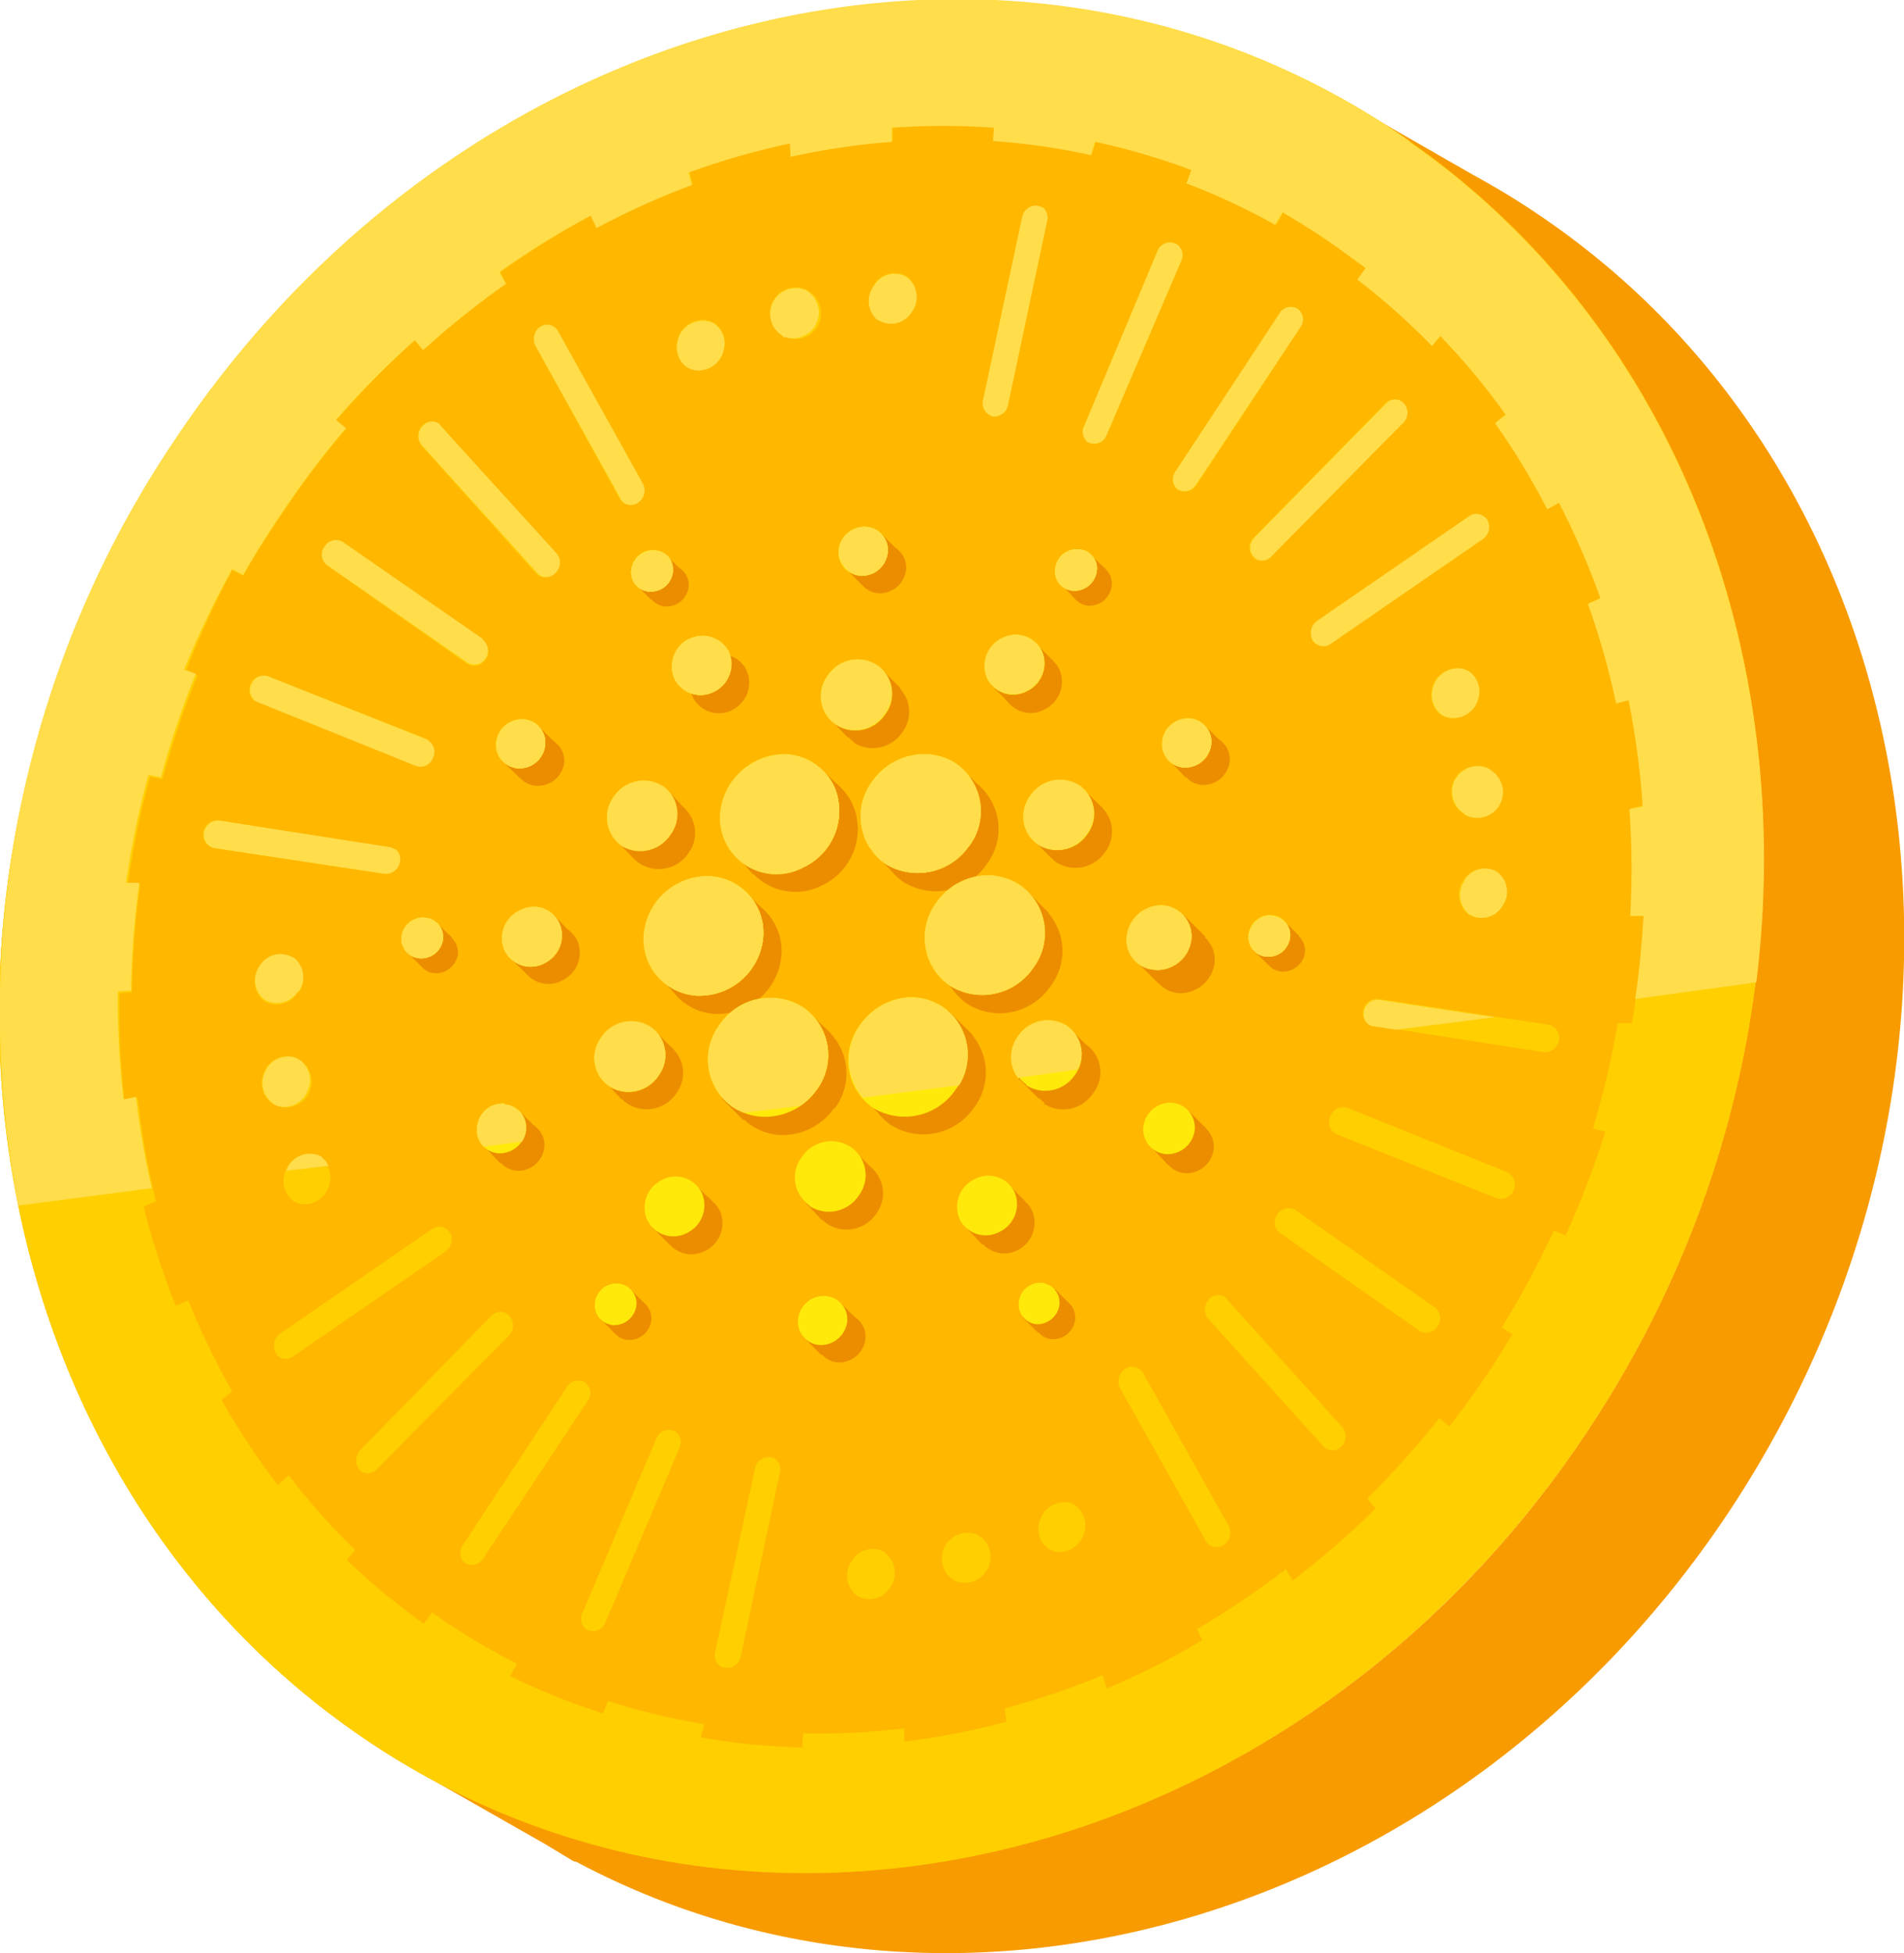 <svg viewBox="0 0 229.5 235.4" xmlns="http://www.w3.org/2000/svg"><path d="M186.8 26.8a93.8 93.8 0 0 0-9.2-5.7l-12.2-7q2.3 1.4 4.5 3c47 32.9 56.6 102.4 21.5 155.3-33.1 50-94.4 67.2-140.7 41.3l15.1 8.6 3.3 2 .4.1c46 24.5 106.2 7 138.9-42.2 35.1-53 25.5-122.5-21.6-155.4z" fill="#f89b00"/><path d="M169.9 17C122.9-15.8 56.2.4 21 53.3S-4.3 175.7 42.7 208.7s113.6 16.6 148.7-36.3S217 50 170 17.1z" fill="#ffb700"/><path d="M169.9 17C122.9-15.8 56.2.4 21 53.3S-4.3 175.7 42.7 208.7s113.6 16.6 148.7-36.3S217 50 170 17.1zM180 164.5q-2.5 3.8-5.3 7.4l-1.2-1a110.8 110.8 0 0 1-8.7 9.7l1 1.2a105.5 105.5 0 0 1-10 8.7l-.8-1.4a97.8 97.8 0 0 1-10.7 7.2l.6 1.4a98.7 98.7 0 0 1-11.5 5.8l-.5-1.6a95.5 95.5 0 0 1-11.8 4l.2 1.6a90.5 90.5 0 0 1-12.3 2.4v-1.6a85.5 85.5 0 0 1-12.2.6l-.1 1.7a84.2 84.2 0 0 1-12.2-1.2l.4-1.6a79 79 0 0 1-11.6-2.8l-.6 1.5a80.6 80.6 0 0 1-11.2-4.5l.8-1.5a80.4 80.4 0 0 1-10-6l-.2-.2-1 1.4a82.6 82.6 0 0 1-9.3-7.7l1-1.2a82.3 82.3 0 0 1-8-9l-1.3 1.2a87.1 87.1 0 0 1-6.8-10.3l1.3-1a88.5 88.5 0 0 1-5.3-11l-1.5.7a94.5 94.5 0 0 1-3.9-12l1.5-.6a98.5 98.5 0 0 1-2.2-12.5l-1.6.4a102 102 0 0 1-.6-13l1.5-.1a101.8 101.8 0 0 1 1-13h-1.5a106.3 106.3 0 0 1 2.7-13l1.5.3a107.4 107.4 0 0 1 4.2-12.5l-1.4-.5A108.8 108.8 0 0 1 28 68.7l1.3.7a108 108 0 0 1 4.5-7.2 107.4 107.4 0 0 1 7.9-10.5l-1.2-1A107.2 107.2 0 0 1 50 41l1 1.2a102.8 102.8 0 0 1 10-8l-.7-1.4a101.2 101.2 0 0 1 11-6.9l.7 1.5a95 95 0 0 1 11.5-5.2l-.4-1.5a93 93 0 0 1 12.2-3.5l.2 1.6a87.4 87.4 0 0 1 12.1-1.8v-1.6a86 86 0 0 1 12.3-.1l-.1 1.6a82.3 82.3 0 0 1 11.8 1.7l.5-1.6a81.7 81.7 0 0 1 11.6 3.4l-.6 1.6a80.2 80.2 0 0 1 10.8 5l.8-1.5a82.5 82.5 0 0 1 10 6.7l-1 1.4a81.2 81.2 0 0 1 9 8l1-1.2a83.8 83.8 0 0 1 7.8 9.5l-1.2 1a87.2 87.2 0 0 1 6.3 10.4l1.4-.8a91.1 91.1 0 0 1 5 11.5l-1.5.7a92 92 0 0 1 3.4 12l1.5-.4a98.8 98.8 0 0 1 1.7 12.8l-1.5.3a100.3 100.3 0 0 1 0 12.9h1.6a107 107 0 0 1-1.5 13H195a106 106 0 0 1-3 12.7l1.5.4a110 110 0 0 1-4.8 12.5l-1.4-.6A107.3 107.3 0 0 1 181 160l1.3.8-2.3 3.7z" fill="#ffcf00"/><path d="M142 59a1.6 1.6 0 0 0 2.2-.5l12.5-19a1.6 1.6 0 0 0-.3-2.2 1.6 1.6 0 0 0-2.1.5l-12.6 19a1.6 1.6 0 0 0 .3 2.3zm-.2-29.6a1.5 1.5 0 0 0-.3-.1 1.6 1.6 0 0 0-2 1l-8.8 21a1.6 1.6 0 0 0 .5 2l.2.1a1.6 1.6 0 0 0 2-1l9-21a1.6 1.6 0 0 0-.6-2zM125.7 25a1.3 1.3 0 0 0-.6-.2 1.7 1.7 0 0 0-1.9 1.4l-4.7 22a1.6 1.6 0 0 0 .6 1.7 1.4 1.4 0 0 0 .6.3 1.7 1.7 0 0 0 1.8-1.4l4.7-22.1a1.6 1.6 0 0 0-.5-1.7zM151 67.1l.2.2a1.5 1.5 0 0 0 2-.2L169 50.9a1.7 1.7 0 0 0 .1-2.3 1.2 1.2 0 0 0-.2-.2 1.5 1.5 0 0 0-2 .3l-15.8 16.1a1.7 1.7 0 0 0-.1 2.3zm7.1 10a1.5 1.5 0 0 0 2.2.4L178.7 65a1.8 1.8 0 0 0 .6-2.3 1.4 1.4 0 0 0-.5-.5 1.5 1.5 0 0 0-1.7 0l-18.3 12.6a1.8 1.8 0 0 0-.6 2.3zm-118.7-9L56.3 80a1.6 1.6 0 0 0 2.2-.5 1.6 1.6 0 0 0-.3-2.3L41.3 65.3a1.6 1.6 0 0 0-2.1.6 1.6 1.6 0 0 0 .3 2.2zm-8.8 16.3.3.1L50 92.2a1.6 1.6 0 0 0 2-1 1.6 1.6 0 0 0-.4-2 1.3 1.3 0 0 0-.3-.2l-19.1-7.5a1.7 1.7 0 0 0-1.6 2.9zm17.5 19.5a1.6 1.6 0 0 0-.6-1.6 1.5 1.5 0 0 0-.6-.2l-20.5-3.2a1.7 1.7 0 0 0-1.9 1.4 1.6 1.6 0 0 0 .6 1.6 1.4 1.4 0 0 0 .6.3l20.5 3.1a1.7 1.7 0 0 0 1.9-1.4zm2.6-50.3 13.9 15.5.2.2a1.5 1.5 0 0 0 2-.3 1.7 1.7 0 0 0 .1-2.3L53.1 51.3a1.2 1.2 0 0 0-.2-.2 1.5 1.5 0 0 0-2 .2 1.7 1.7 0 0 0-.1 2.3zm24 6.5a1.6 1.6 0 0 0 .4.5 1.5 1.5 0 0 0 1.7 0 1.8 1.8 0 0 0 .6-2.3L67.2 39.8a1.5 1.5 0 0 0-.4-.4 1.5 1.5 0 0 0-1.7 0 1.8 1.8 0 0 0-.6 2.2zm-4.2 106.5a1.6 1.6 0 0 0-2.2.6l-12.5 19a1.6 1.6 0 0 0 .3 2.2 1.6 1.6 0 0 0 2.1-.5l12.6-19a1.6 1.6 0 0 0-.3-2.3zm10.9 6a1.2 1.2 0 0 0-.3-.2 1.6 1.6 0 0 0-2 1l-8.9 21a1.6 1.6 0 0 0 .5 2l.3.1a1.6 1.6 0 0 0 2-1l8.9-21a1.6 1.6 0 0 0-.5-2zm12 3.2a1.3 1.3 0 0 0-.6-.2A1.7 1.7 0 0 0 91 177l-4.8 22.1a1.6 1.6 0 0 0 .6 1.7 1.3 1.3 0 0 0 .6.2 1.7 1.7 0 0 0 1.9-1.4l4.7-22.1a1.6 1.6 0 0 0-.6-1.7zm-32-17.2a1.4 1.4 0 0 0-.2-.2 1.5 1.5 0 0 0-2 .2l-15.8 16.2a1.8 1.8 0 0 0-.1 2.3l.2.2a1.5 1.5 0 0 0 2-.3l15.8-16a1.7 1.7 0 0 0 .1-2.4zm-7.2-10a1.5 1.5 0 0 0-.4-.5 1.5 1.5 0 0 0-1.7 0l-18.3 12.6a1.8 1.8 0 0 0-.6 2.3 1.3 1.3 0 0 0 .4.5 1.5 1.5 0 0 0 1.7 0l18.3-12.6a1.8 1.8 0 0 0 .7-2.3zm118.8 9-16.9-11.8a1.6 1.6 0 0 0-2.1.5 1.6 1.6 0 0 0 .3 2.3l16.8 11.8a1.6 1.6 0 0 0 2.2-.6 1.6 1.6 0 0 0-.3-2.2zm8.7-16.3a1.5 1.5 0 0 0-.2-.1l-19.1-7.7a1.6 1.6 0 0 0-2 1 1.6 1.6 0 0 0 .4 2l.3.2 19 7.6a1.7 1.7 0 0 0 1.6-3zm5.6-17.5a1.3 1.3 0 0 0-.6-.3l-20.5-3.1a1.7 1.7 0 0 0-1.9 1.4 1.6 1.6 0 0 0 .6 1.6 1.6 1.6 0 0 0 .6.2l20.5 3.2a1.7 1.7 0 0 0 1.9-1.4 1.6 1.6 0 0 0-.6-1.6zM161.8 172l-14-15.5a1.6 1.6 0 0 0-.2-.2 1.5 1.5 0 0 0-1.9.3 1.8 1.8 0 0 0-.1 2.3l13.9 15.4.2.2a1.5 1.5 0 0 0 2-.2 1.7 1.7 0 0 0 .1-2.3zm-24-6.5a1.4 1.4 0 0 0-.5-.5 1.4 1.4 0 0 0-1.7 0 1.8 1.8 0 0 0-.6 2.3l10.4 18.5a1.6 1.6 0 0 0 .4.4 1.5 1.5 0 0 0 1.7 0 1.8 1.8 0 0 0 .6-2.3zm-32-127a2.9 2.9 0 0 0 4-1 3 3 0 0 0-.5-4.2 2.9 2.9 0 0 0-4 1.1 3 3 0 0 0 .6 4zm-11.6 1.8a2.4 2.4 0 0 0 .4.3 3.1 3.1 0 0 0 3-5.4 2.5 2.5 0 0 0-.4-.3 3.1 3.1 0 0 0-3 5.4zm-11.4 3.8a2.6 2.6 0 0 0 .8.4 3.1 3.1 0 0 0 3.6-2.3 2.9 2.9 0 0 0-1-3.2 2.5 2.5 0 0 0-1-.4 3.1 3.1 0 0 0-3.5 2.3 2.9 2.9 0 0 0 1 3.2zM36 119.6a3 3 0 0 0-.6-4.1h-.1a2.9 2.9 0 0 0-4 1 3 3 0 0 0 .6 4.2 3 3 0 0 0 4-1.1zm.1 8.2a2.3 2.3 0 0 0-.4-.3 3 3 0 0 0-3.9 1.8 3 3 0 0 0 .9 3.6 2.6 2.6 0 0 0 .5.3 3.1 3.1 0 0 0 3-5.4zm3.6 15a3 3 0 0 0-1-3.2 2.6 2.6 0 0 0-.8-.4 3.1 3.1 0 0 0-3.6 2.3 3 3 0 0 0 1 3.2 2.5 2.5 0 0 0 .9.4 3.1 3.1 0 0 0 3.5-2.3zm67 44.3a2.9 2.9 0 0 0-4 1 3 3 0 0 0 .6 4.2 2.9 2.9 0 0 0 4-1 3 3 0 0 0-.7-4.2zm11.6-1.8a2.3 2.3 0 0 0-.4-.3 3.1 3.1 0 0 0-3 5.4 2.3 2.3 0 0 0 .4.2 3.1 3.1 0 0 0 3-5.3zm11.4-3.8a2.6 2.6 0 0 0-.8-.4 3.1 3.1 0 0 0-3.6 2.3 2.9 2.9 0 0 0 1 3.2 2.4 2.4 0 0 0 .9.4 3.1 3.1 0 0 0 3.5-2.3 3 3 0 0 0-1-3.2zm46.7-75.4a3 3 0 0 0 .6 4.1 2.9 2.9 0 0 0 4-1 3 3 0 0 0-.6-4.1 2.9 2.9 0 0 0-4 1zm-.1-8.1a3.1 3.1 0 0 0 .4.3 3.1 3.1 0 0 0 3-5.4 2.5 2.5 0 0 0-.4-.3 3.1 3.1 0 0 0-3 5.4zm-3.7-15a3 3 0 0 0 1 3.1 2.5 2.5 0 0 0 1 .4 3.1 3.1 0 0 0 3.5-2.3 3 3 0 0 0-1-3.2 2.6 2.6 0 0 0-.9-.4 3.2 3.2 0 0 0-3.6 2.3z" fill="#ffcf00"/><path d="M79.8 114.6a6.8 6.8 0 0 0 6.4 7.6h.4a7.7 7.7 0 0 0 7.6-7.2 6.8 6.8 0 0 0-6.8-7.2 7.7 7.7 0 0 0-7.6 6.8zm8.4-29a3.7 3.7 0 0 0 1.8-4.8 3.5 3.5 0 0 0-4.7-1.6 3.7 3.7 0 0 0-1.8 4.8 3.5 3.5 0 0 0 4.7 1.6zm1.4 18a7 7 0 0 0 9.5 3.1 7.5 7.5 0 0 0 3.7-9.7 6.8 6.8 0 0 0-6.2-4 7.7 7.7 0 0 0-7.6 7.3 7 7 0 0 0 .6 3.2zm11 30a7 7 0 0 0-1.6-10 7.4 7.4 0 0 0-10 2 7 7 0 0 0 1.5 10 7 7 0 0 0 3.8 1.2 7.6 7.6 0 0 0 6.2-3.2z" fill="#ec8d00"/><path d="m97.7 122.2 2.5 2.4L89.6 135l-2.6-2.6zm-18.5-4.7 2.7 2.8L92 109.6l-2.7-2.6zm9-15 2.6 2.9L101.4 95l-2.9-2.8z" fill="#ec8d00"/><path d="M77.7 112.4A6.8 6.8 0 0 0 84 120h.4a7.7 7.7 0 0 0 7.6-7.2 6.8 6.8 0 0 0-6.8-7.2 7.7 7.7 0 0 0-7.5 6.8zm8.3-29a3.7 3.7 0 0 0 1.8-4.8 3.5 3.5 0 0 0-4.7-1.6 3.7 3.7 0 0 0-1.8 4.8 3.5 3.5 0 0 0 4.7 1.6z" fill="#ffe90a"/><path d="M77 104a4.3 4.3 0 0 0 6-1.2 4.1 4.1 0 0 0-1-5.8 4.3 4.3 0 0 0-6 1.2 4.2 4.2 0 0 0 1 5.8z" fill="#ec8d00"/><path d="m74 101 2.4 2.5 6.2-6-2.1-2.2z" fill="#ec8d00"/><path d="M74.9 101.8a4.3 4.3 0 0 0 5.9-1.2 4.1 4.1 0 0 0-1-5.8A4.3 4.3 0 0 0 74 96a4.1 4.1 0 0 0 1 5.8zm12.5-.5a7 7 0 0 0 9.5 3.2 7.5 7.5 0 0 0 3.7-9.6 6.8 6.8 0 0 0-6.2-4 7.7 7.7 0 0 0-7.5 7.2 6.8 6.8 0 0 0 .5 3.2z" fill="#ffe90a"/><path d="M107.3 96.3a7 7 0 0 0 1.6 10 7.4 7.4 0 0 0 10-2.1 7 7 0 0 0-1.5-10 7 7 0 0 0-3.9-1.2 7.7 7.7 0 0 0-6.2 3.3z" fill="#ec8d00"/><path d="m115.8 92.5 2.8 2.8-10.7 10.1-3-3z" fill="#ec8d00"/><path d="M105.2 94.1a7 7 0 0 0 1.5 10 7.4 7.4 0 0 0 10-2.1 7 7 0 0 0-1.5-10 7 7 0 0 0-3.9-1.1 7.6 7.6 0 0 0-6.1 3.2z" fill="#ffe90a"/><path d="M115 111a7 7 0 0 0 1.6 10 7.4 7.4 0 0 0 10-2.1 7 7 0 0 0-1.5-10 7 7 0 0 0-3.9-1.2 7.6 7.6 0 0 0-6.1 3.3z" fill="#ec8d00"/><path d="m123.5 107.1 2.9 2.9-10.8 10-2.9-3z" fill="#ec8d00"/><path d="M112.9 108.8a7 7 0 0 0 1.6 10 7.4 7.4 0 0 0 10-2.1 7 7 0 0 0-1.6-10 7 7 0 0 0-3.9-1.2 7.7 7.7 0 0 0-6.1 3.3z" fill="#ffe90a"/><path d="M105.8 125.6a7 7 0 0 0 1.6 10 7.4 7.4 0 0 0 10-2.1 7 7 0 0 0-1.6-10 7 7 0 0 0-3.8-1.1 7.6 7.6 0 0 0-6.2 3.2z" fill="#ec8d00"/><path d="m114.3 121.8 2.9 2.9-10.8 10-2.9-3z" fill="#ec8d00"/><path d="M103.7 123.5a7 7 0 0 0 1.5 10 7.4 7.4 0 0 0 10-2.2 7 7 0 0 0-1.5-9.9 7 7 0 0 0-3.8-1.2 7.6 7.6 0 0 0-6.2 3.3zm-5.3 7.9a7 7 0 0 0-1.6-10 7.4 7.4 0 0 0-10 2 7 7 0 0 0 1.5 10 7 7 0 0 0 3.9 1.2 7.6 7.6 0 0 0 6.2-3.2z" fill="#ffe90a"/><path d="M101.6 158.3a3.1 3.1 0 0 0-3.2 2.8 2.8 2.8 0 0 0 2.6 3.1 3.2 3.2 0 0 0 3.3-2.7 2.8 2.8 0 0 0-2.7-3.2z" fill="#ec8d00"/><path d="m96.8 161.1 2.2 2.2 4.4-4.2-2-2z" fill="#ec8d00"/><path d="M99.5 156.2a3.1 3.1 0 0 0-3.3 2.8 2.8 2.8 0 0 0 2.6 3.1 3.2 3.2 0 0 0 3.3-2.7 2.8 2.8 0 0 0-2.6-3.2z" fill="#ffe90a"/><path d="M119.7 144.3a3.7 3.7 0 0 0-1.8 4.8 3.5 3.5 0 0 0 4.7 1.6 3.7 3.7 0 0 0 1.8-4.8 3.5 3.5 0 0 0-4.7-1.6z" fill="#ec8d00"/><path d="m116.3 147.8 2.1 2.2 5.2-5.2-2-2z" fill="#ec8d00"/><path d="M117.5 142.1a3.7 3.7 0 0 0-1.8 4.9 3.5 3.5 0 0 0 4.7 1.5 3.7 3.7 0 0 0 1.9-4.8 3.5 3.5 0 0 0-4.8-1.6z" fill="#ffe90a"/><path d="M176.5 106.2a3 3 0 0 0 .6 4 2.9 2.9 0 0 0 4-1 3 3 0 0 0-.6-4.1 2.9 2.9 0 0 0-4 1zm-34.7-76.8a1.5 1.5 0 0 0-.3-.1 1.6 1.6 0 0 0-2 1l-8.8 21a1.6 1.6 0 0 0 .4 2l.3.1a1.6 1.6 0 0 0 2-1l9-21a1.6 1.6 0 0 0-.6-2zm37.5 33.3a1.4 1.4 0 0 0-.5-.5 1.5 1.5 0 0 0-1.7 0l-18.3 12.6a1.8 1.8 0 0 0-.6 2.3 1.5 1.5 0 0 0 2.2.5L178.7 65a1.8 1.8 0 0 0 .6-2.3zM177.2 81a2.6 2.6 0 0 0-.9-.4 3.1 3.1 0 0 0-3.6 2.4 3 3 0 0 0 1 3.1 2.5 2.5 0 0 0 1 .4 3.1 3.1 0 0 0 3.5-2.3 3 3 0 0 0-1-3.2zm2.6 11.9a2.5 2.5 0 0 0-.4-.3 3.1 3.1 0 0 0-3 5.4 3.1 3.1 0 0 0 .4.3 3.1 3.1 0 0 0 3-5.4zm-15.4 29a1.6 1.6 0 0 0 .6 1.6 1.6 1.6 0 0 0 .6.2l2.7.4 11.9-1.5-14-2.1a1.7 1.7 0 0 0-1.8 1.3zM83.6 44.6a3.1 3.1 0 0 0 3.6-2.3 2.9 2.9 0 0 0-1-3.2 2.5 2.5 0 0 0-1-.4 3.1 3.1 0 0 0-3.5 2.3 3 3 0 0 0 1 3.2 2.6 2.6 0 0 0 1 .4zm22.3-6a2.9 2.9 0 0 0 4-1 3 3 0 0 0-.6-4.2 2.9 2.9 0 0 0-4 1.1 3 3 0 0 0 .5 4.1zm-11.3 2a3.1 3.1 0 0 0 3-5.3 2.5 2.5 0 0 0-.4-.3 3.1 3.1 0 0 0-3 5.4 2.4 2.4 0 0 0 .4.3zm31-15.6a1.3 1.3 0 0 0-.5-.2 1.7 1.7 0 0 0-1.9 1.4l-4.7 22a1.6 1.6 0 0 0 .6 1.7 1.4 1.4 0 0 0 .6.3 1.7 1.7 0 0 0 1.8-1.4l4.7-22.1a1.6 1.6 0 0 0-.5-1.7zm-74 64.2a1.3 1.3 0 0 0-.2-.1l-19.1-7.6a1.6 1.6 0 0 0-2 1 1.6 1.6 0 0 0 .5 2l.2.1 19.1 7.7a1.6 1.6 0 0 0 2.1-1 1.6 1.6 0 0 0-.5-2zm-14.5 42.2a3 3 0 0 0-.9-3.6 2.3 2.3 0 0 0-.5-.3 3 3 0 0 0-3.8 1.8 3 3 0 0 0 .9 3.6 2.6 2.6 0 0 0 .4.3 3 3 0 0 0 3.9-1.8zm10.5-29a1.5 1.5 0 0 0-.6-.3l-20.5-3.2a1.7 1.7 0 0 0-1.9 1.4 1.6 1.6 0 0 0 .6 1.6 1.4 1.4 0 0 0 .6.3l20.5 3.1a1.7 1.7 0 0 0 1.9-1.4 1.5 1.5 0 0 0-.6-1.6zM36 119.5a3 3 0 0 0-.6-4.1h-.1a2.9 2.9 0 0 0-4 1 3 3 0 0 0 .6 4.1 3 3 0 0 0 4-1zM169.9 17C122.9-16 56.2.2 21 53.1a123.3 123.3 0 0 0-18.8 92.2l16.1-2.1a98.6 98.6 0 0 1-1.9-11l-1.5.3a102 102 0 0 1-.7-13l1.6-.1a101.8 101.8 0 0 1 1-13h-1.6a106.3 106.3 0 0 1 2.7-13l1.5.3a107.4 107.4 0 0 1 4.2-12.5l-1.4-.5A108.8 108.8 0 0 1 28 68.6l1.3.7a108 108 0 0 1 4.5-7.2 107.4 107.4 0 0 1 7.9-10.5l-1.2-1A107.2 107.2 0 0 1 50 41l1 1.2a102.8 102.8 0 0 1 10-8l-.8-1.4a101.2 101.2 0 0 1 11-6.8l.7 1.5a95 95 0 0 1 11.5-5.2l-.4-1.5a93 93 0 0 1 12.2-3.5l.1 1.6a87.4 87.4 0 0 1 12.2-1.8v-1.7a86 86 0 0 1 12.3 0l-.1 1.6a82.3 82.3 0 0 1 11.8 1.7l.5-1.6a81.7 81.7 0 0 1 11.6 3.4l-.6 1.6a80.2 80.2 0 0 1 10.7 5l.9-1.5a95 95 0 0 1 6.7 4.3l3.3 2.4-1 1.4a81.2 81.2 0 0 1 9 8l1-1.2a83.8 83.8 0 0 1 7.9 9.5l-1.3 1a87.2 87.2 0 0 1 6.3 10.4l1.4-.8a91.1 91.1 0 0 1 5 11.5l-1.5.7a92 92 0 0 1 3.4 12l1.5-.4a98.8 98.8 0 0 1 1.7 12.8l-1.6.3a100.3 100.3 0 0 1 .1 12.9h1.6c-.2 3.3-.5 6.6-1 10l14.6-2c4.9-39.5-9.8-79-41.8-101.3zm-131 122.5a2.6 2.6 0 0 0-1-.4 3 3 0 0 0-3.4 2l5.1-.6a2.8 2.8 0 0 0-.8-1zM58.2 77 41.3 65.3a1.6 1.6 0 0 0-2.2.6 1.6 1.6 0 0 0 .3 2.2l17 11.8a1.6 1.6 0 0 0 2.1-.5 1.7 1.7 0 0 0-.3-2.3zm92.9-10 .2.3a1.5 1.5 0 0 0 2-.3l15.8-16a1.7 1.7 0 0 0 .1-2.4 1.2 1.2 0 0 0-.2-.2 1.5 1.5 0 0 0-2 .3l-15.8 16.1a1.7 1.7 0 0 0-.1 2.3zm5.3-29.8a1.6 1.6 0 0 0-2.2.6l-12.5 19a1.6 1.6 0 0 0 .3 2.2 1.6 1.6 0 0 0 2.1-.5l12.6-19a1.6 1.6 0 0 0-.3-2.3zM75.2 60.6a1.5 1.5 0 0 0 1.7 0 1.8 1.8 0 0 0 .6-2.3L67.2 39.8a1.5 1.5 0 0 0-.4-.4 1.5 1.5 0 0 0-1.7 0 1.8 1.8 0 0 0-.6 2.2l10.3 18.5a1.7 1.7 0 0 0 .4.5zM53 51.1a1.5 1.5 0 0 0-2 .2 1.7 1.7 0 0 0-.2 2.3l14 15.5.2.2a1.5 1.5 0 0 0 2-.3 1.7 1.7 0 0 0 .1-2.3l-14-15.4a1.2 1.2 0 0 0-.2-.2z" fill="#ffdd4b"/><path d="M75.6 133a4.3 4.3 0 0 0 5.9-1.2 4.1 4.1 0 0 0-1-5.9 4.3 4.3 0 0 0-5.8 1.3 4.1 4.1 0 0 0 .9 5.8z" fill="#ec8d00"/><path d="m72.6 130 2.3 2.5 6.3-6-2.2-2.2z" fill="#ec8d00"/><path d="M73.4 130.9a4.3 4.3 0 0 0 6-1.3 4.1 4.1 0 0 0-1-5.8 4.3 4.3 0 0 0-5.9 1.2 4.1 4.1 0 0 0 1 5.9z" fill="#ffe90a"/><path d="M99.7 147.5a4.3 4.3 0 0 0 5.9-1.2 4.1 4.1 0 0 0-1-5.9 4.3 4.3 0 0 0-5.8 1.2 4.1 4.1 0 0 0 .9 5.9z" fill="#ec8d00"/><path d="M96.7 144.5 99 147l6.3-6-2.2-2.2z" fill="#ec8d00"/><path d="M97.5 145.3a4.3 4.3 0 0 0 6-1.2 4.1 4.1 0 0 0-1-5.9 4.3 4.3 0 0 0-5.9 1.3 4.1 4.1 0 0 0 1 5.8z" fill="#ffe90a"/><path d="M125.8 133a4.3 4.3 0 0 0 6-1.3 4.1 4.1 0 0 0-1-5.9 4.3 4.3 0 0 0-5.9 1.3 4.1 4.1 0 0 0 1 5.8z" fill="#ec8d00"/><path d="m122.8 130 2.4 2.4 6.2-6-2.2-2.2z" fill="#ec8d00"/><path d="M123.7 130.8a4.3 4.3 0 0 0 5.9-1.3 4.1 4.1 0 0 0-1-5.8 4.3 4.3 0 0 0-5.8 1.2 4.1 4.1 0 0 0 .9 5.8z" fill="#ffe90a"/><path d="M127.3 103.9a4.3 4.3 0 0 0 5.9-1.2 4.1 4.1 0 0 0-1-5.9 4.3 4.3 0 0 0-5.8 1.2 4.2 4.2 0 0 0 .9 5.9z" fill="#ec8d00"/><path d="m124.3 101 2.4 2.4 6.2-6-2.2-2.2z" fill="#ec8d00"/><path d="M125.1 101.7a4.3 4.3 0 0 0 6-1.2 4.1 4.1 0 0 0-1-5.8 4.3 4.3 0 0 0-5.9 1.2 4.1 4.1 0 0 0 1 5.8z" fill="#ffe90a"/><path d="M102.9 89.5a4.3 4.3 0 0 0 5.9-1.3 4.1 4.1 0 0 0-1-5.8 4.3 4.3 0 0 0-5.8 1.2 4.2 4.2 0 0 0 1 5.9z" fill="#ec8d00"/><path d="m99.9 86.5 2.3 2.4 6.3-6-2.2-2.2z" fill="#ec8d00"/><path d="M100.7 87.3a4.3 4.3 0 0 0 6-1.2 4.1 4.1 0 0 0-1-5.9 4.3 4.3 0 0 0-5.9 1.2 4.1 4.1 0 0 0 1 5.9z" fill="#ffe90a"/><path d="M145.5 88.7a3.1 3.1 0 0 0-3.2 2.8 2.8 2.8 0 0 0 2.6 3.1 3.2 3.2 0 0 0 3.3-2.7 2.8 2.8 0 0 0-2.6-3.2z" fill="#ec8d00"/><path d="m140.8 91.5 2.1 2.2 4.4-4.2-2-2z" fill="#ec8d00"/><path d="M143.4 86.6a3.1 3.1 0 0 0-3.3 2.7 2.8 2.8 0 0 0 2.6 3.2 3.2 3.2 0 0 0 3.3-2.8 2.8 2.8 0 0 0-2.6-3.1z" fill="#ffe90a"/><path d="M106.6 65.6a3.1 3.1 0 0 0-3.3 2.8 2.8 2.8 0 0 0 2.6 3.1 3.2 3.2 0 0 0 3.3-2.7 2.8 2.8 0 0 0-2.6-3.2z" fill="#ec8d00"/><path d="m101.8 68.4 2.2 2.2 4.3-4.2-2-2z" fill="#ec8d00"/><path d="M104.4 63.5a3.1 3.1 0 0 0-3.3 2.7 2.8 2.8 0 0 0 2.7 3.2 3.2 3.2 0 0 0 3.2-2.8 2.8 2.8 0 0 0-2.6-3.1z" fill="#ffe90a"/><path d="M63 135.2a3.1 3.1 0 0 0-3.3 2.8 2.8 2.8 0 0 0 2.6 3.1 3.2 3.2 0 0 0 3.3-2.7 2.8 2.8 0 0 0-2.6-3.2z" fill="#ec8d00"/><path d="m58.2 138 2.1 2.2 4.4-4.2-2-2z" fill="#ec8d00"/><path d="M60.8 133a3.1 3.1 0 0 0-3.3 2.9 2.8 2.8 0 0 0 2.6 3.1 3.2 3.2 0 0 0 3.3-2.8 2.8 2.8 0 0 0-2.6-3.1z" fill="#ffe90a"/><path d="M65.3 88.9a3.1 3.1 0 0 0-3.3 2.8 2.8 2.8 0 0 0 2.6 3A3.2 3.2 0 0 0 68 92a2.8 2.8 0 0 0-2.6-3.1z" fill="#ec8d00"/><path d="m60.5 91.7 2.2 2.1 4.3-4.2-2-2z" fill="#ec8d00"/><path d="M63.1 86.7a3.1 3.1 0 0 0-3.3 2.8 2.8 2.8 0 0 0 2.7 3.1 3.2 3.2 0 0 0 3.2-2.7 2.8 2.8 0 0 0-2.6-3.2z" fill="#ffe90a"/><path d="M143 112a4.2 4.2 0 0 0-4.3 3.7 3.7 3.7 0 0 0 3.5 4 4.2 4.2 0 0 0 4.2-3.6 3.7 3.7 0 0 0-3.4-4.1z" fill="#ec8d00"/><path d="m136.7 115.6 2.9 2.9 5.7-5.6-2.6-2.6z" fill="#ec8d00"/><path d="M140.2 109.1a4.2 4.2 0 0 0-4.3 3.7 3.7 3.7 0 0 0 3.4 4 4.2 4.2 0 0 0 4.3-3.6 3.7 3.7 0 0 0-3.4-4s0-.1 0-.1z" fill="#ffe90a"/><path d="M82 144.4a3.7 3.7 0 0 0-1.8 4.8 3.5 3.5 0 0 0 4.7 1.6 3.7 3.7 0 0 0 1.9-4.8 3.5 3.5 0 0 0-4.8-1.6z" fill="#ec8d00"/><path d="m78.6 147.9 2.2 2.2 5.1-5.3L84 143z" fill="#ec8d00"/><path d="M79.8 142.2A3.7 3.7 0 0 0 78 147a3.5 3.5 0 0 0 4.8 1.6 3.7 3.7 0 0 0 1.8-4.8 3.5 3.5 0 0 0-4.8-1.6z" fill="#ffe90a"/><path d="M64.8 111.8a3.7 3.7 0 0 0-1.8 4.9 3.5 3.5 0 0 0 4.7 1.5 3.7 3.7 0 0 0 1.9-4.8 3.5 3.5 0 0 0-4.8-1.6z" fill="#ec8d00"/><path d="m61.4 115.4 2.2 2.1 5.1-5.2-1.9-2z" fill="#ec8d00"/><path d="M62.7 109.7a3.7 3.7 0 0 0-1.9 4.8 3.5 3.5 0 0 0 4.8 1.6 3.7 3.7 0 0 0 1.8-4.8 3.5 3.5 0 0 0-4.7-1.6z" fill="#ffe90a"/><path d="M123 79a3.7 3.7 0 0 0-1.9 5 3.5 3.5 0 0 0 4.8 1.5 3.7 3.7 0 0 0 1.8-4.8 3.5 3.5 0 0 0-4.8-1.6z" fill="#ec8d00"/><path d="m119.5 82.6 2.2 2.2 5.2-5.2-2-2z" fill="#ec8d00"/><path d="M120.8 77a3.7 3.7 0 0 0-1.8 4.8 3.5 3.5 0 0 0 4.8 1.5 3.7 3.7 0 0 0 1.8-4.8 3.5 3.5 0 0 0-4.8-1.6z" fill="#ffe90a"/><path d="M155 112.2a2.6 2.6 0 0 0-2.7 2.3 2.4 2.4 0 0 0 2.2 2.6 2.7 2.7 0 0 0 2.8-2.3 2.4 2.4 0 0 0-2.2-2.6z" fill="#ec8d00"/><path d="m151 114.5 1.9 1.8 3.7-3.5-1.7-1.7z" fill="#ec8d00"/><path d="M153.3 110.3a2.6 2.6 0 0 0-2.8 2.4 2.4 2.4 0 0 0 2.2 2.6 2.7 2.7 0 0 0 2.8-2.3 2.4 2.4 0 0 0-2.2-2.7z" fill="#ffe90a"/><path d="M143.5 135.2a3.3 3.3 0 0 0-3.4 3 3 3 0 0 0 2.7 3.2 3.3 3.3 0 0 0 3.5-3 3 3 0 0 0-2.8-3.2z" fill="#ec8d00"/><path d="m138.5 138 2.3 2.4 4.6-4.4-2.1-2.1z" fill="#ec8d00"/><path d="M141.3 132.9a3.3 3.3 0 0 0-3.5 3 3 3 0 0 0 2.8 3.2 3.3 3.3 0 0 0 3.4-2.9 3 3 0 0 0-2.7-3.3z" fill="#ffe90a"/><path d="M127.3 156.4a2.6 2.6 0 0 0-2.7 2.3 2.4 2.4 0 0 0 2.2 2.7 2.7 2.7 0 0 0 2.8-2.4 2.4 2.4 0 0 0-2.3-2.6z" fill="#ec8d00"/><path d="m123.3 158.8 1.8 1.8 3.7-3.6-1.6-1.6z" fill="#ec8d00"/><path d="M125.5 154.6a2.6 2.6 0 0 0-2.7 2.3 2.4 2.4 0 0 0 2.2 2.7 2.7 2.7 0 0 0 2.7-2.4 2.4 2.4 0 0 0-2.2-2.6z" fill="#ffe90a"/><path d="M76.3 156.5a2.6 2.6 0 0 0-2.8 2.4 2.4 2.4 0 0 0 2.3 2.6 2.7 2.7 0 0 0 2.7-2.3 2.4 2.4 0 0 0-2.2-2.7z" fill="#ec8d00"/><path d="m72.3 158.9 1.8 1.8 3.7-3.5-1.7-1.7z" fill="#ec8d00"/><path d="M74.5 154.7a2.6 2.6 0 0 0-2.8 2.4 2.4 2.4 0 0 0 2.2 2.6 2.7 2.7 0 0 0 2.8-2.3 2.4 2.4 0 0 0-2.2-2.7z" fill="#ffe90a"/><path d="M53 112.4a2.6 2.6 0 0 0-2.8 2.3 2.4 2.4 0 0 0 2.3 2.6 2.7 2.7 0 0 0 2.7-2.3 2.4 2.4 0 0 0-2.2-2.6z" fill="#ec8d00"/><path d="m49 114.7 1.8 1.8 3.7-3.5-1.7-1.6z" fill="#ec8d00"/><path d="M51.2 110.6a2.6 2.6 0 0 0-2.8 2.3 2.4 2.4 0 0 0 2.2 2.6 2.7 2.7 0 0 0 2.8-2.3 2.4 2.4 0 0 0-2.2-2.6z" fill="#ffe90a"/><path d="M80.7 68.1a2.6 2.6 0 0 0-2.7 2.4 2.4 2.4 0 0 0 2.2 2.6 2.7 2.7 0 0 0 2.8-2.3 2.4 2.4 0 0 0-2.3-2.7z" fill="#ec8d00"/><path d="m76.7 70.5 1.8 1.8 3.7-3.5-1.7-1.7z" fill="#ec8d00"/><path d="M78.9 66.3a2.6 2.6 0 0 0-2.8 2.4 2.4 2.4 0 0 0 2.3 2.6A2.7 2.7 0 0 0 81 69a2.4 2.4 0 0 0-2.2-2.6z" fill="#ffe90a"/><path d="M131.8 68a2.6 2.6 0 0 0-2.8 2.4 2.4 2.4 0 0 0 2.2 2.6 2.7 2.7 0 0 0 2.8-2.4 2.3 2.3 0 0 0-2.2-2.6z" fill="#ec8d00"/><path d="m127.8 70.3 1.8 1.9 3.7-3.6-1.7-1.6z" fill="#ec8d00"/><path d="M130 66.2a2.6 2.6 0 0 0-2.8 2.3 2.4 2.4 0 0 0 2.3 2.7 2.7 2.7 0 0 0 2.7-2.4 2.3 2.3 0 0 0-2.2-2.6z" fill="#ffe90a"/><path d="M50.6 115.5a2.3 2.3 0 0 1-2.2-2.6 2.6 2.6 0 0 1 2.8-2.3 2.3 2.3 0 0 1 2.2 2.6 2.6 2.6 0 0 1-2.8 2.3zm80.4-15a4.3 4.3 0 0 1-5.9 1.3 4.1 4.1 0 0 1-.9-5.9 4.3 4.3 0 0 1 6-1.2 4.1 4.1 0 0 1 .8 5.8zm22.3 9.9a2.3 2.3 0 0 1 2.2 2.6 2.6 2.6 0 0 1-2.8 2.3 2.3 2.3 0 0 1-2.2-2.6 2.7 2.7 0 0 1 2.8-2.4zm-13.2-21a3.1 3.1 0 0 1 3.3-2.8 2.8 2.8 0 0 1 2.6 3 3.1 3.1 0 0 1-3.3 2.9 2.8 2.8 0 0 1-2.6-3.2zm-4.3 23.4a4.2 4.2 0 0 1 4.3-3.7 3.7 3.7 0 0 1 3.5 4.1 4.1 4.1 0 0 1-4.3 3.7 3.6 3.6 0 0 1-3.5-4.1zM130 66.2a2.3 2.3 0 0 1 2.2 2.6 2.6 2.6 0 0 1-2.8 2.3 2.3 2.3 0 0 1-2.2-2.6 2.7 2.7 0 0 1 2.8-2.3zm-9.2 10.7a3.5 3.5 0 0 1 4.8 1.6 3.7 3.7 0 0 1-1.9 4.8 3.5 3.5 0 0 1-4.7-1.5 3.7 3.7 0 0 1 1.8-4.9zm-19.6-10.7a3.1 3.1 0 0 1 3.2-2.7 2.8 2.8 0 0 1 2.6 3.1 3.1 3.1 0 0 1-3.3 2.8 2.8 2.8 0 0 1-2.5-3.2zM83.2 77a3.5 3.5 0 0 1 4.7 1.6 3.7 3.7 0 0 1-1.9 4.8 3.5 3.5 0 0 1-4.7-1.6A3.7 3.7 0 0 1 83 77zm-4.3-10.7a2.3 2.3 0 0 1 2.2 2.7 2.6 2.6 0 0 1-2.7 2.3 2.3 2.3 0 0 1-2.3-2.6 2.7 2.7 0 0 1 2.8-2.4zM74 96a4.3 4.3 0 0 1 6-1.2 4.1 4.1 0 0 1 .8 5.8A4.3 4.3 0 0 1 75 102a4.2 4.2 0 0 1-1-6zm-14.2-6.5a3.1 3.1 0 0 1 3.3-2.8 2.8 2.8 0 0 1 2.6 3.2 3.1 3.1 0 0 1-3.2 2.7 2.8 2.8 0 0 1-2.7-3zm5.8 26.6a3.5 3.5 0 0 1-4.8-1.6 3.7 3.7 0 0 1 1.9-4.8 3.5 3.5 0 0 1 4.7 1.6 3.7 3.7 0 0 1-1.8 4.8zm13.7 13.6a4.3 4.3 0 0 1-5.9 1.2 4.1 4.1 0 0 1-.9-5.9 4.3 4.3 0 0 1 6-1.2 4.1 4.1 0 0 1 .8 5.9zm5.2-9.7H84a6.8 6.8 0 0 1-6.4-7.6 7.7 7.7 0 0 1 7.6-6.8 6.8 6.8 0 0 1 6.8 7.2 7.7 7.7 0 0 1-7.5 7.2zm12.4-15.5a6.8 6.8 0 0 1-10-6.4 7.7 7.7 0 0 1 7.5-7.2 6.8 6.8 0 0 1 6.2 4 7.5 7.5 0 0 1-3.7 9.6zm3.8-17.2a4.1 4.1 0 0 1-.9-5.9 4.3 4.3 0 0 1 6-1.2 4.1 4.1 0 0 1 .8 5.9 4.3 4.3 0 0 1-5.9 1.2zm6 16.8a7 7 0 0 1-1.5-10 7.6 7.6 0 0 1 6.2-3.2 7 7 0 0 1 3.8 1.2 7 7 0 0 1 1.6 9.9 7.3 7.3 0 0 1-10 2zm7.8 14.6a7 7 0 0 1-1.6-10 7.6 7.6 0 0 1 6.2-3.2 7 7 0 0 1 3.9 1.2 7 7 0 0 1 1.5 10 7.4 7.4 0 0 1-10 2z" fill="#ffdd4b"/><path d="M85.2 105.6a7.7 7.7 0 0 0-7.5 6.8A6.8 6.8 0 0 0 84 120h.4a7.7 7.7 0 0 0 7.6-7.2 6.8 6.8 0 0 0-6.8-7.2z" fill="#ffe90a"/><path d="M85.2 105.6a7.7 7.7 0 0 0-7.5 6.8A6.8 6.8 0 0 0 84 120h.4a7.7 7.7 0 0 0 7.6-7.2 6.8 6.8 0 0 0-6.8-7.2z" fill="#ffdd4b"/><path d="M81.3 81.8a3.5 3.5 0 0 0 4.7 1.6 3.7 3.7 0 0 0 1.8-4.8 3.5 3.5 0 0 0-4.7-1.6 3.7 3.7 0 0 0-1.8 4.8z" fill="#ffe90a"/><path d="M81.3 81.8a3.5 3.5 0 0 0 4.7 1.6 3.7 3.7 0 0 0 1.8-4.8 3.5 3.5 0 0 0-4.7-1.6 3.7 3.7 0 0 0-1.8 4.8z" fill="#ffdd4b"/><path d="M74.9 101.8a4.3 4.3 0 0 0 5.9-1.2 4.1 4.1 0 0 0-1-5.8A4.3 4.3 0 0 0 74 96a4.1 4.1 0 0 0 .9 5.8z" fill="#ffe90a"/><path d="M74.9 101.8a4.3 4.3 0 0 0 5.9-1.2 4.1 4.1 0 0 0-1-5.8A4.3 4.3 0 0 0 74 96a4.1 4.1 0 0 0 .9 5.8z" fill="#ffdd4b"/><path d="M94.4 91a7.7 7.7 0 0 0-7.6 7.1 6.8 6.8 0 0 0 10.1 6.4 7.5 7.5 0 0 0 3.7-9.6 6.8 6.8 0 0 0-6.2-4z" fill="#ffe90a"/><path d="M94.4 91a7.7 7.7 0 0 0-7.6 7.1 6.8 6.8 0 0 0 10.1 6.4 7.5 7.5 0 0 0 3.7-9.6 6.8 6.8 0 0 0-6.2-4z" fill="#ffdd4b"/><path d="M116.8 102a7 7 0 0 0-1.6-10 7 7 0 0 0-3.8-1.1 7.7 7.7 0 0 0-6.2 3.2 7 7 0 0 0 1.5 10 7.4 7.4 0 0 0 10-2.1z" fill="#ffe90a"/><path d="M116.8 102a7 7 0 0 0-1.6-10 7 7 0 0 0-3.8-1.1 7.7 7.7 0 0 0-6.2 3.2 7 7 0 0 0 1.5 10 7.4 7.4 0 0 0 10-2.1z" fill="#ffdd4b"/><path d="M124.5 116.7a7 7 0 0 0-1.6-10 7 7 0 0 0-3.8-1.2 7.7 7.7 0 0 0-6.2 3.3 7 7 0 0 0 1.6 10 7.4 7.4 0 0 0 10-2.1z" fill="#ffe90a"/><path d="M124.5 116.7a7 7 0 0 0-1.6-10 7 7 0 0 0-3.8-1.2 7.7 7.7 0 0 0-6.2 3.3 7 7 0 0 0 1.6 10 7.4 7.4 0 0 0 10-2.1z" fill="#ffdd4b"/><path d="M113.7 121.4a7 7 0 0 0-3.8-1.2 7.7 7.7 0 0 0-6.2 3.3 7.1 7.1 0 0 0 .3 8.8l11.6-1.5a7 7 0 0 0-1.9-9.4z" fill="#ffe90a"/><path d="M113.7 121.4a7 7 0 0 0-3.8-1.2 7.7 7.7 0 0 0-6.2 3.3 7.1 7.1 0 0 0 .3 8.8l11.6-1.5a7 7 0 0 0-1.9-9.4z" fill="#ffdd4b"/><path d="M98.4 131.4a7 7 0 0 0-1.6-10 7.4 7.4 0 0 0-10 2 7 7 0 0 0 1.5 10 6.8 6.8 0 0 0 1.4.7l6.7-.8a7.6 7.6 0 0 0 2-1.9z" fill="#ffe90a"/><path d="M98.4 131.4a7 7 0 0 0-1.6-10 7.4 7.4 0 0 0-10 2 7 7 0 0 0 1.5 10 6.8 6.8 0 0 0 1.4.7l6.7-.8a7.6 7.6 0 0 0 2-1.9z" fill="#ffdd4b"/><path d="M78.4 123.8a4.3 4.3 0 0 0-5.9 1.2 4.1 4.1 0 0 0 .9 5.8 4.3 4.3 0 0 0 6-1.2 4.1 4.1 0 0 0-1-5.8z" fill="#ffe90a"/><path d="M78.4 123.8a4.3 4.3 0 0 0-5.9 1.2 4.1 4.1 0 0 0 .9 5.8 4.3 4.3 0 0 0 6-1.2 4.1 4.1 0 0 0-1-5.8z" fill="#ffdd4b"/><path d="M128.7 123.7a4.3 4.3 0 0 0-6 1.2 4.2 4.2 0 0 0 0 5l7.2-1a4.1 4.1 0 0 0-1.2-5.2z" fill="#ffe90a"/><path d="M128.7 123.7a4.3 4.3 0 0 0-6 1.2 4.2 4.2 0 0 0 0 5l7.2-1a4.1 4.1 0 0 0-1.2-5.2z" fill="#ffdd4b"/><path d="M130.1 94.7a4.3 4.3 0 0 0-5.9 1.2 4.1 4.1 0 0 0 1 5.8 4.3 4.3 0 0 0 5.8-1.2 4.1 4.1 0 0 0-.9-5.8z" fill="#ffe90a"/><path d="M130.1 94.7a4.3 4.3 0 0 0-5.9 1.2 4.1 4.1 0 0 0 1 5.8 4.3 4.3 0 0 0 5.8-1.2 4.1 4.1 0 0 0-.9-5.8z" fill="#ffdd4b"/><path d="M106.6 86a4.1 4.1 0 0 0-.9-5.8 4.3 4.3 0 0 0-5.9 1.2 4.1 4.1 0 0 0 1 5.9 4.3 4.3 0 0 0 5.8-1.2z" fill="#ffe90a"/><path d="M106.6 86a4.1 4.1 0 0 0-.9-5.8 4.3 4.3 0 0 0-5.9 1.2 4.1 4.1 0 0 0 1 5.9 4.3 4.3 0 0 0 5.8-1.2z" fill="#ffdd4b"/><path d="M142.7 92.5a3.2 3.2 0 0 0 3.3-2.8 2.8 2.8 0 0 0-2.6-3.1 3.1 3.1 0 0 0-3.3 2.7 2.8 2.8 0 0 0 2.6 3.2z" fill="#ffe90a"/><path d="M142.7 92.5a3.2 3.2 0 0 0 3.3-2.8 2.8 2.8 0 0 0-2.6-3.1 3.1 3.1 0 0 0-3.3 2.7 2.8 2.8 0 0 0 2.6 3.2z" fill="#ffdd4b"/><path d="M103.8 69.4a3.2 3.2 0 0 0 3.2-2.8 2.8 2.8 0 0 0-2.6-3.1 3.1 3.1 0 0 0-3.3 2.8 2.8 2.8 0 0 0 2.7 3z" fill="#ffe90a"/><path d="M103.8 69.4a3.2 3.2 0 0 0 3.2-2.8 2.8 2.8 0 0 0-2.6-3.1 3.1 3.1 0 0 0-3.3 2.8 2.8 2.8 0 0 0 2.7 3z" fill="#ffdd4b"/><path d="M60.8 133a3.1 3.1 0 0 0-3.3 2.9 2.8 2.8 0 0 0 .8 2.3l4.6-.6a3 3 0 0 0 .5-1.4 2.8 2.8 0 0 0-2.6-3.1z" fill="#ffe90a"/><path d="M60.8 133a3.1 3.1 0 0 0-3.3 2.9 2.8 2.8 0 0 0 .8 2.3l4.6-.6a3 3 0 0 0 .5-1.4 2.8 2.8 0 0 0-2.6-3.1z" fill="#ffdd4b"/><path d="M65.7 89.9a2.8 2.8 0 0 0-2.6-3.2 3.1 3.1 0 0 0-3.2 2.8 2.8 2.8 0 0 0 2.6 3.1 3.1 3.1 0 0 0 3.2-2.7z" fill="#ffe90a"/><path d="M65.7 89.9a2.8 2.8 0 0 0-2.6-3.2 3.1 3.1 0 0 0-3.2 2.8 2.8 2.8 0 0 0 2.6 3.1 3.1 3.1 0 0 0 3.2-2.7z" fill="#ffdd4b"/><path d="M139.3 116.9a4.2 4.2 0 0 0 4.3-3.7 3.7 3.7 0 0 0-3.4-4 4.2 4.2 0 0 0-4.3 3.6 3.6 3.6 0 0 0 3.4 4z" fill="#ffe90a"/><path d="M139.3 116.9a4.2 4.2 0 0 0 4.3-3.7 3.7 3.7 0 0 0-3.4-4 4.2 4.2 0 0 0-4.3 3.6 3.6 3.6 0 0 0 3.4 4z" fill="#ffdd4b"/><path d="M62.7 109.7a3.7 3.7 0 0 0-1.9 4.8 3.5 3.5 0 0 0 4.8 1.6 3.7 3.7 0 0 0 1.8-4.9 3.4 3.4 0 0 0-4.7-1.5z" fill="#ffe90a"/><path d="M62.7 109.7a3.7 3.7 0 0 0-1.9 4.8 3.5 3.5 0 0 0 4.8 1.6 3.7 3.7 0 0 0 1.8-4.9 3.4 3.4 0 0 0-4.7-1.5z" fill="#ffdd4b"/><path d="M123.7 83.3a3.7 3.7 0 0 0 1.8-4.8 3.5 3.5 0 0 0-4.7-1.6 3.7 3.7 0 0 0-1.8 4.8 3.5 3.5 0 0 0 4.7 1.6z" fill="#ffe90a"/><path d="M123.7 83.3a3.7 3.7 0 0 0 1.8-4.8 3.5 3.5 0 0 0-4.7-1.6 3.7 3.7 0 0 0-1.8 4.8 3.5 3.5 0 0 0 4.7 1.6z" fill="#ffdd4b"/><path d="M152.7 115.3a2.7 2.7 0 0 0 2.8-2.3 2.3 2.3 0 0 0-2.2-2.6 2.6 2.6 0 0 0-2.8 2.3 2.4 2.4 0 0 0 2.2 2.6z" fill="#ffe90a"/><path d="M152.7 115.3a2.7 2.7 0 0 0 2.8-2.3 2.3 2.3 0 0 0-2.2-2.6 2.6 2.6 0 0 0-2.8 2.3 2.4 2.4 0 0 0 2.2 2.6z" fill="#ffdd4b"/><path d="M51.2 110.6a2.6 2.6 0 0 0-2.8 2.3 2.4 2.4 0 0 0 2.2 2.6 2.7 2.7 0 0 0 2.8-2.3 2.4 2.4 0 0 0-2.2-2.6z" fill="#ffe90a"/><path d="M51.2 110.6a2.6 2.6 0 0 0-2.8 2.3 2.4 2.4 0 0 0 2.2 2.6 2.7 2.7 0 0 0 2.8-2.3 2.4 2.4 0 0 0-2.2-2.6z" fill="#ffdd4b"/><path d="M78.3 71.3a2.7 2.7 0 0 0 2.8-2.3 2.3 2.3 0 0 0-2.2-2.6 2.6 2.6 0 0 0-2.8 2.3 2.3 2.3 0 0 0 2.2 2.6z" fill="#ffe90a"/><path d="M78.3 71.3a2.7 2.7 0 0 0 2.8-2.3 2.3 2.3 0 0 0-2.2-2.6 2.6 2.6 0 0 0-2.8 2.3 2.3 2.3 0 0 0 2.2 2.6z" fill="#ffdd4b"/><path d="M129.4 71.2a2.7 2.7 0 0 0 2.8-2.4 2.3 2.3 0 0 0-2.2-2.6 2.6 2.6 0 0 0-2.8 2.3 2.3 2.3 0 0 0 2.2 2.7z" fill="#ffe90a"/><path d="M129.4 71.2a2.7 2.7 0 0 0 2.8-2.4 2.3 2.3 0 0 0-2.2-2.6 2.6 2.6 0 0 0-2.8 2.3 2.3 2.3 0 0 0 2.2 2.7z" fill="#ffdd4b"/></svg>